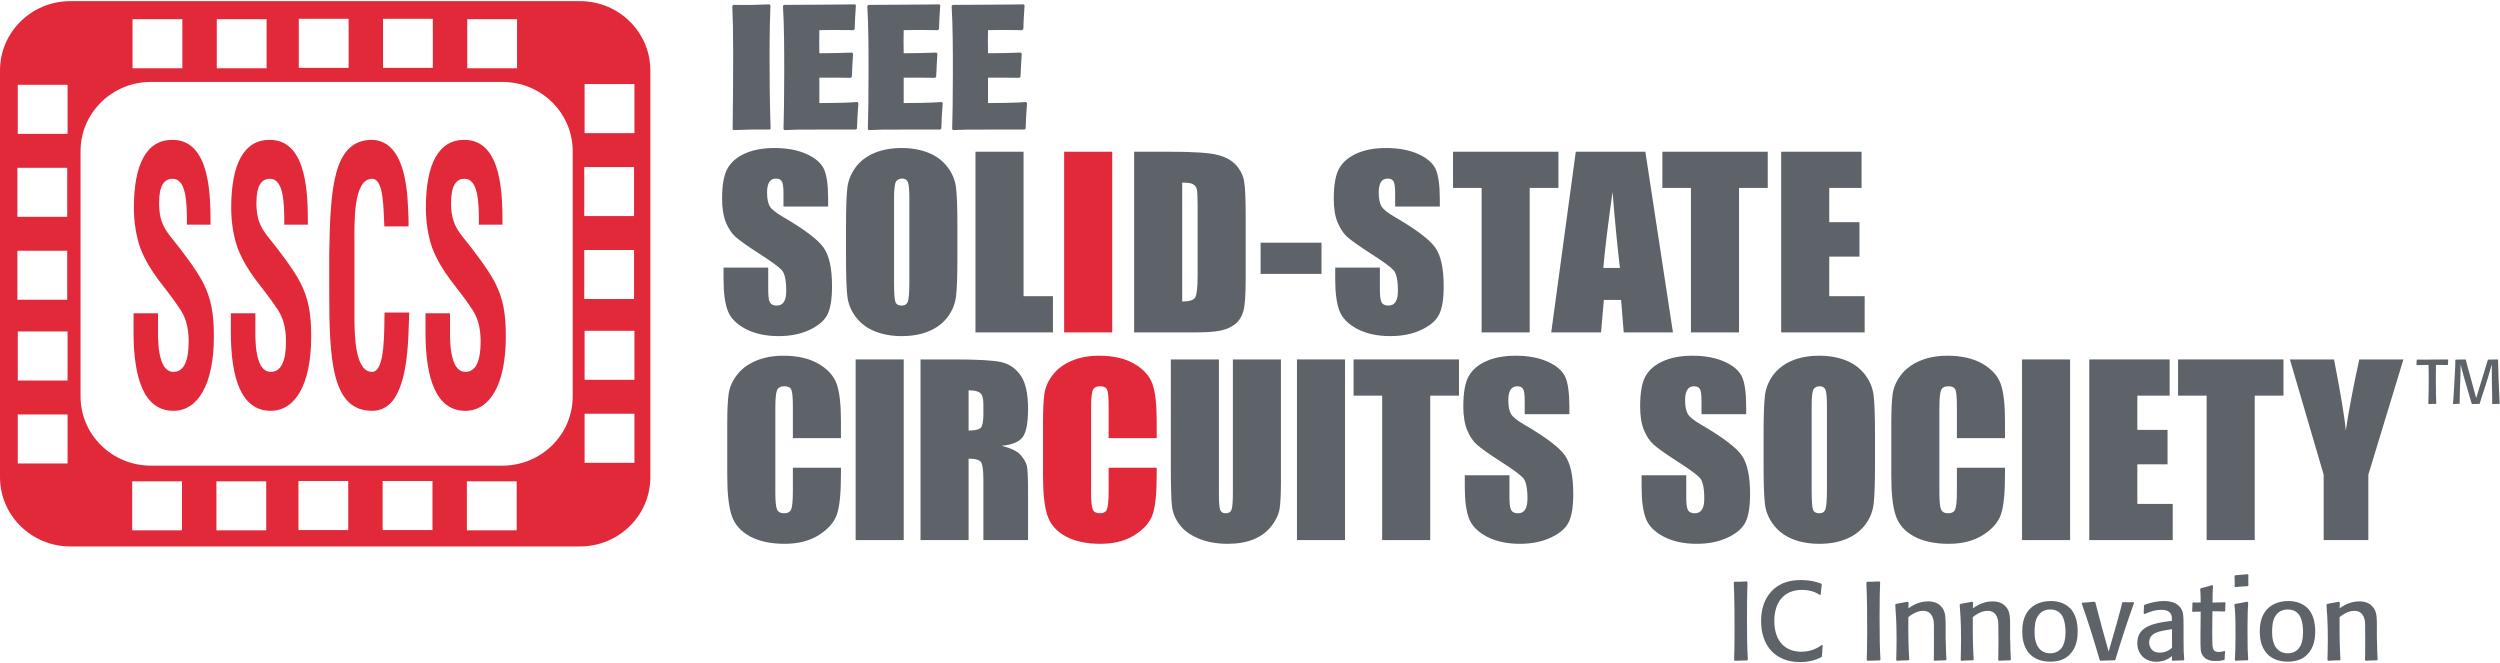 <svg version="1.1" width="196" height="52" xmlns="http://www.w3.org/2000/svg" xmlns:xlink="http://www.w3.org/1999/xlink" overflow="hidden"><g transform="matrix(1,0,0,1,615,-208)"><path d=" M 64.603 35.718 L 61.119 35.718 L 61.119 36.771 C 61.119 37.262 61.073 37.574 60.983 37.708 C 60.893 37.843 60.743 37.91 60.533 37.91 C 60.304 37.91 60.132 37.819 60.014 37.64 C 59.898 37.459 59.839 37.186 59.839 36.821 C 59.839 36.349 59.905 35.995 60.038 35.756 C 60.164 35.518 60.519 35.229 61.1 34.891 C 62.77 33.914 63.82 33.113 64.256 32.49 C 64.689 31.866 64.907 30.861 64.907 29.475 C 64.907 28.466 64.787 27.723 64.546 27.246 C 64.305 26.767 63.839 26.367 63.15 26.044 C 62.461 25.719 61.658 25.558 60.742 25.558 C 59.737 25.558 58.88 25.744 58.169 26.118 C 57.459 26.491 56.994 26.967 56.774 27.544 C 56.554 28.121 56.444 28.941 56.444 30.003 L 56.444 30.93 L 59.928 30.93 L 59.928 29.204 C 59.928 28.673 59.976 28.332 60.075 28.18 C 60.172 28.029 60.347 27.952 60.595 27.952 C 60.844 27.952 61.03 28.048 61.151 28.241 C 61.273 28.433 61.334 28.719 61.334 29.098 C 61.334 29.931 61.218 30.476 60.986 30.733 C 60.75 30.99 60.164 31.418 59.233 32.018 C 58.301 32.623 57.684 33.064 57.381 33.337 C 57.077 33.611 56.827 33.991 56.628 34.474 C 56.429 34.958 56.329 35.575 56.329 36.327 C 56.329 37.411 56.472 38.203 56.754 38.705 C 57.037 39.206 57.494 39.597 58.124 39.88 C 58.754 40.163 59.516 40.304 60.408 40.304 C 61.384 40.304 62.216 40.149 62.903 39.841 C 63.59 39.532 64.045 39.141 64.268 38.672 C 64.491 38.202 64.603 37.404 64.603 36.279 L 64.603 35.718" fill="#5D6369" transform="matrix(1.005,0,0,-1,-615,259.909)"/><path d=" M 70.938 36.371 C 70.938 37.03 70.9 37.451 70.824 37.635 C 70.749 37.818 70.595 37.91 70.36 37.91 C 70.162 37.91 70.01 37.835 69.905 37.687 C 69.799 37.539 69.746 37.099 69.746 36.371 L 69.746 29.762 C 69.746 28.94 69.781 28.433 69.85 28.241 C 69.919 28.048 70.079 27.952 70.333 27.952 C 70.592 27.952 70.757 28.064 70.829 28.285 C 70.901 28.506 70.938 29.034 70.938 29.867 Z M 74.687 31.72 C 74.687 30.298 74.653 29.292 74.584 28.701 C 74.516 28.109 74.302 27.568 73.942 27.079 C 73.582 26.589 73.096 26.214 72.483 25.951 C 71.871 25.689 71.156 25.558 70.341 25.558 C 69.569 25.558 68.874 25.681 68.258 25.93 C 67.642 26.177 67.147 26.549 66.772 27.044 C 66.398 27.54 66.175 28.078 66.104 28.662 C 66.033 29.244 65.997 30.264 65.997 31.72 L 65.997 34.142 C 65.997 35.563 66.031 36.571 66.099 37.162 C 66.168 37.753 66.382 38.294 66.742 38.784 C 67.101 39.273 67.587 39.649 68.2 39.911 C 68.813 40.173 69.527 40.304 70.341 40.304 C 71.115 40.304 71.81 40.181 72.425 39.932 C 73.041 39.685 73.536 39.313 73.911 38.818 C 74.286 38.323 74.509 37.785 74.581 37.201 C 74.652 36.618 74.687 35.599 74.687 34.142 L 74.687 31.72" fill="#5D6369" transform="matrix(1.005,0,0,-1,-615,259.909)"/><path d=" M 79.847 40.013 L 79.847 28.688 L 82.14 28.688 L 82.14 25.849 L 76.097 25.849 L 76.097 40.013 L 79.847 40.013" fill="#5D6369" transform="matrix(1.005,0,0,-1,-615,259.909)"/><path d=" M 86.764 40.013 L 86.764 25.849 L 83.013 25.849 L 83.013 40.013 L 86.764 40.013" fill="#E2293A" transform="matrix(1.005,0,0,-1,-615,259.909)"/><path d=" M 92.223 37.593 L 92.223 28.269 C 92.771 28.269 93.11 28.376 93.236 28.589 C 93.363 28.802 93.426 29.382 93.426 30.326 L 93.426 35.834 C 93.426 36.475 93.405 36.888 93.363 37.068 C 93.32 37.249 93.224 37.381 93.073 37.467 C 92.922 37.551 92.639 37.593 92.223 37.593 Z M 88.473 40.013 L 91.284 40.013 C 93.099 40.013 94.328 39.931 94.966 39.769 C 95.606 39.605 96.093 39.337 96.426 38.963 C 96.759 38.59 96.968 38.174 97.05 37.717 C 97.134 37.258 97.176 36.359 97.176 35.018 L 97.176 30.057 C 97.176 28.786 97.115 27.936 96.993 27.508 C 96.871 27.079 96.658 26.743 96.355 26.501 C 96.05 26.259 95.676 26.091 95.23 25.994 C 94.783 25.898 94.112 25.849 93.212 25.849 L 88.473 25.849 L 88.473 40.013" fill="#5D6369" transform="matrix(1.005,0,0,-1,-615,259.909)"/><path d=" M 103.09 32.882 L 103.09 30.436 L 98.34 30.436 L 98.34 32.882 L 103.09 32.882" fill="#5D6369" transform="matrix(1.005,0,0,-1,-615,259.909)"/><path d=" M 112.32 35.718 L 108.834 35.718 L 108.834 36.771 C 108.834 37.262 108.791 37.574 108.7 37.708 C 108.61 37.843 108.461 37.91 108.25 37.91 C 108.021 37.91 107.848 37.819 107.73 37.64 C 107.614 37.459 107.554 37.186 107.554 36.821 C 107.554 36.349 107.621 35.995 107.754 35.756 C 107.88 35.518 108.234 35.229 108.817 34.891 C 110.486 33.914 111.537 33.113 111.971 32.49 C 112.406 31.866 112.622 30.861 112.622 29.475 C 112.622 28.466 112.503 27.723 112.261 27.246 C 112.022 26.767 111.556 26.367 110.866 26.044 C 110.176 25.719 109.375 25.558 108.459 25.558 C 107.453 25.558 106.595 25.744 105.885 26.118 C 105.175 26.491 104.711 26.967 104.489 27.544 C 104.27 28.121 104.16 28.941 104.16 30.003 L 104.16 30.93 L 107.644 30.93 L 107.644 29.204 C 107.644 28.673 107.694 28.332 107.791 28.18 C 107.889 28.029 108.063 27.952 108.312 27.952 C 108.561 27.952 108.747 28.048 108.867 28.241 C 108.989 28.433 109.051 28.719 109.051 29.098 C 109.051 29.931 108.935 30.476 108.702 30.733 C 108.466 30.99 107.881 31.418 106.949 32.018 C 106.017 32.623 105.399 33.064 105.097 33.337 C 104.795 33.611 104.545 33.991 104.344 34.474 C 104.145 34.958 104.047 35.575 104.047 36.327 C 104.047 37.411 104.187 38.203 104.471 38.705 C 104.752 39.206 105.21 39.597 105.84 39.88 C 106.471 40.163 107.232 40.304 108.125 40.304 C 109.1 40.304 109.931 40.149 110.619 39.841 C 111.306 39.532 111.76 39.141 111.984 38.672 C 112.207 38.202 112.32 37.404 112.32 36.279 L 112.32 35.718" fill="#5D6369" transform="matrix(1.005,0,0,-1,-615,259.909)"/><path d=" M 121.573 40.013 L 121.573 37.176 L 119.331 37.176 L 119.331 25.849 L 115.581 25.849 L 115.581 37.176 L 113.351 37.176 L 113.351 40.013 L 121.573 40.013" fill="#5D6369" transform="matrix(1.005,0,0,-1,-615,259.909)"/><path d=" M 126.369 30.904 C 126.179 32.509 125.987 34.493 125.793 36.858 C 125.415 34.143 125.177 32.158 125.076 30.904 Z M 128.354 40.013 L 130.506 25.849 L 126.665 25.849 L 126.462 28.396 L 125.117 28.396 L 124.896 25.849 L 121.011 25.849 L 122.927 40.013 L 128.354 40.013" fill="#5D6369" transform="matrix(1.005,0,0,-1,-615,259.909)"/><path d=" M 137.902 40.013 L 137.902 37.176 L 135.661 37.176 L 135.661 25.849 L 131.91 25.849 L 131.91 37.176 L 129.682 37.176 L 129.682 40.013 L 137.902 40.013" fill="#5D6369" transform="matrix(1.005,0,0,-1,-615,259.909)"/><path d=" M 138.95 40.013 L 145.221 40.013 L 145.221 37.176 L 142.7 37.176 L 142.7 34.49 L 145.056 34.49 L 145.056 31.791 L 142.7 31.791 L 142.7 28.688 L 145.462 28.688 L 145.462 25.849 L 138.95 25.849 L 138.95 40.013" fill="#5D6369" transform="matrix(1.005,0,0,-1,-615,259.909)"/><path d=" M 65.602 17.559 L 61.852 17.559 L 61.852 20.021 C 61.852 20.736 61.812 21.183 61.731 21.359 C 61.65 21.538 61.473 21.626 61.199 21.626 C 60.889 21.626 60.693 21.518 60.609 21.302 C 60.525 21.087 60.484 20.621 60.484 19.905 L 60.484 13.33 C 60.484 12.641 60.525 12.194 60.609 11.983 C 60.693 11.775 60.88 11.668 61.172 11.668 C 61.453 11.668 61.635 11.775 61.723 11.983 C 61.809 12.194 61.852 12.688 61.852 13.463 L 61.852 15.241 L 65.602 15.241 L 65.602 14.69 C 65.602 13.225 65.496 12.187 65.286 11.576 C 65.074 10.962 64.607 10.426 63.886 9.965 C 63.164 9.505 62.274 9.274 61.217 9.274 C 60.117 9.274 59.212 9.469 58.499 9.859 C 57.786 10.25 57.312 10.791 57.081 11.482 C 56.849 12.17 56.733 13.21 56.733 14.598 L 56.733 18.733 C 56.733 19.751 56.77 20.517 56.841 21.026 C 56.912 21.537 57.124 22.028 57.478 22.5 C 57.831 22.971 58.321 23.342 58.948 23.614 C 59.575 23.885 60.296 24.021 61.109 24.021 C 62.214 24.021 63.127 23.81 63.846 23.392 C 64.565 22.973 65.037 22.45 65.264 21.825 C 65.489 21.199 65.602 20.226 65.602 18.904 L 65.602 17.559" fill="#5D6369" transform="matrix(1.005,0,0,-1,-615,259.909)"/><path d=" M 70.499 23.729 L 70.499 9.566 L 66.749 9.566 L 66.749 23.729 L 70.499 23.729" fill="#5D6369" transform="matrix(1.005,0,0,-1,-615,259.909)"/><path d=" M 75.56 21.309 L 75.56 18.155 C 75.987 18.155 76.286 18.212 76.457 18.326 C 76.627 18.44 76.714 18.808 76.714 19.434 L 76.714 20.215 C 76.714 20.664 76.631 20.959 76.466 21.098 C 76.301 21.239 75.999 21.309 75.56 21.309 Z M 71.81 23.729 L 74.47 23.729 C 76.242 23.729 77.442 23.661 78.07 23.528 C 78.697 23.393 79.209 23.051 79.604 22.5 C 80 21.949 80.198 21.069 80.198 19.862 C 80.198 18.759 80.058 18.017 79.778 17.639 C 79.499 17.259 78.948 17.033 78.128 16.957 C 78.872 16.775 79.371 16.534 79.626 16.231 C 79.882 15.927 80.041 15.649 80.104 15.395 C 80.166 15.141 80.198 14.443 80.198 13.3 L 80.198 9.566 L 76.714 9.566 L 76.714 14.271 C 76.714 15.029 76.651 15.498 76.529 15.679 C 76.405 15.86 76.083 15.95 75.56 15.95 L 75.56 9.566 L 71.81 9.566 L 71.81 23.729" fill="#5D6369" transform="matrix(1.005,0,0,-1,-615,259.909)"/><path d=" M 90.234 17.559 L 86.484 17.559 L 86.484 20.021 C 86.484 20.736 86.444 21.183 86.363 21.359 C 86.284 21.538 86.105 21.626 85.831 21.626 C 85.521 21.626 85.325 21.518 85.241 21.302 C 85.158 21.087 85.116 20.621 85.116 19.905 L 85.116 13.33 C 85.116 12.641 85.158 12.194 85.241 11.983 C 85.325 11.775 85.512 11.668 85.805 11.668 C 86.085 11.668 86.268 11.775 86.355 11.983 C 86.441 12.194 86.484 12.688 86.484 13.463 L 86.484 15.241 L 90.234 15.241 L 90.234 14.69 C 90.234 13.225 90.128 12.187 89.918 11.576 C 89.707 10.962 89.241 10.426 88.518 9.965 C 87.797 9.505 86.907 9.274 85.85 9.274 C 84.75 9.274 83.844 9.469 83.132 9.859 C 82.417 10.25 81.945 10.791 81.714 11.482 C 81.481 12.17 81.366 13.21 81.366 14.598 L 81.366 18.733 C 81.366 19.751 81.401 20.517 81.473 21.026 C 81.544 21.537 81.757 22.028 82.111 22.5 C 82.464 22.971 82.955 23.342 83.581 23.614 C 84.208 23.885 84.928 24.021 85.742 24.021 C 86.847 24.021 87.76 23.81 88.478 23.392 C 89.197 22.973 89.669 22.45 89.895 21.825 C 90.121 21.199 90.234 20.226 90.234 18.904 L 90.234 17.559" fill="#E2293A" transform="matrix(1.005,0,0,-1,-615,259.909)"/><path d=" M 99.926 23.729 L 99.926 14.267 C 99.926 13.194 99.891 12.442 99.82 12.007 C 99.749 11.572 99.538 11.126 99.186 10.668 C 98.835 10.211 98.373 9.864 97.799 9.628 C 97.225 9.393 96.549 9.274 95.77 9.274 C 94.907 9.274 94.146 9.414 93.486 9.693 C 92.827 9.973 92.333 10.338 92.005 10.787 C 91.678 11.235 91.486 11.709 91.427 12.207 C 91.366 12.707 91.337 13.754 91.337 15.351 L 91.337 23.729 L 95.088 23.729 L 95.088 13.112 C 95.088 12.493 95.121 12.099 95.191 11.926 C 95.26 11.755 95.399 11.668 95.61 11.668 C 95.849 11.668 96.004 11.763 96.073 11.952 C 96.142 12.142 96.177 12.59 96.177 13.295 L 96.177 23.729 L 99.926 23.729" fill="#5D6369" transform="matrix(1.005,0,0,-1,-615,259.909)"/><path d=" M 104.926 23.729 L 104.926 9.566 L 101.176 9.566 L 101.176 23.729 L 104.926 23.729" fill="#5D6369" transform="matrix(1.005,0,0,-1,-615,259.909)"/><path d=" M 113.815 23.729 L 113.815 20.891 L 111.571 20.891 L 111.571 9.566 L 107.822 9.566 L 107.822 20.891 L 105.592 20.891 L 105.592 23.729 L 113.815 23.729" fill="#5D6369" transform="matrix(1.005,0,0,-1,-615,259.909)"/><path d=" M 122.426 19.434 L 118.942 19.434 L 118.942 20.486 C 118.942 20.977 118.898 21.289 118.807 21.425 C 118.716 21.559 118.567 21.626 118.356 21.626 C 118.129 21.626 117.957 21.536 117.838 21.356 C 117.721 21.175 117.663 20.902 117.663 20.537 C 117.663 20.065 117.729 19.711 117.862 19.474 C 117.988 19.234 118.342 18.946 118.924 18.608 C 120.594 17.629 121.644 16.83 122.079 16.207 C 122.514 15.583 122.73 14.578 122.73 13.19 C 122.73 12.182 122.61 11.438 122.37 10.961 C 122.129 10.483 121.664 10.081 120.972 9.759 C 120.283 9.435 119.482 9.274 118.565 9.274 C 117.561 9.274 116.703 9.461 115.994 9.833 C 115.282 10.207 114.817 10.682 114.598 11.26 C 114.378 11.837 114.268 12.656 114.268 13.718 L 114.268 14.646 L 117.752 14.646 L 117.752 12.92 C 117.752 12.39 117.801 12.047 117.899 11.896 C 117.996 11.745 118.17 11.668 118.419 11.668 C 118.668 11.668 118.854 11.765 118.976 11.956 C 119.096 12.149 119.158 12.434 119.158 12.814 C 119.158 13.647 119.042 14.192 118.811 14.448 C 118.573 14.705 117.988 15.133 117.056 15.733 C 116.124 16.339 115.507 16.779 115.205 17.054 C 114.901 17.327 114.651 17.706 114.453 18.189 C 114.254 18.672 114.153 19.29 114.153 20.043 C 114.153 21.127 114.295 21.92 114.577 22.421 C 114.86 22.921 115.317 23.314 115.948 23.597 C 116.579 23.879 117.34 24.021 118.232 24.021 C 119.209 24.021 120.039 23.866 120.727 23.556 C 121.414 23.247 121.869 22.858 122.091 22.388 C 122.314 21.918 122.426 21.119 122.426 19.993 L 122.426 19.434" fill="#5D6369" transform="matrix(1.005,0,0,-1,-615,259.909)"/><path d=" M 136.219 19.434 L 132.734 19.434 L 132.734 20.486 C 132.734 20.977 132.692 21.289 132.6 21.425 C 132.511 21.559 132.36 21.626 132.149 21.626 C 131.922 21.626 131.748 21.536 131.632 21.356 C 131.514 21.175 131.455 20.902 131.455 20.537 C 131.455 20.065 131.522 19.711 131.655 19.474 C 131.781 19.234 132.137 18.946 132.717 18.608 C 134.386 17.629 135.437 16.83 135.872 16.207 C 136.306 15.583 136.523 14.578 136.523 13.19 C 136.523 12.182 136.403 11.438 136.162 10.961 C 135.922 10.483 135.457 10.081 134.766 9.759 C 134.077 9.435 133.275 9.274 132.358 9.274 C 131.355 9.274 130.496 9.461 129.786 9.833 C 129.076 10.207 128.61 10.682 128.392 11.26 C 128.171 11.837 128.061 12.656 128.061 13.718 L 128.061 14.646 L 131.545 14.646 L 131.545 12.92 C 131.545 12.39 131.593 12.047 131.691 11.896 C 131.79 11.745 131.963 11.668 132.212 11.668 C 132.461 11.668 132.646 11.765 132.769 11.956 C 132.89 12.149 132.951 12.434 132.951 12.814 C 132.951 13.647 132.834 14.192 132.604 14.448 C 132.367 14.705 131.782 15.133 130.849 15.733 C 129.917 16.339 129.299 16.779 128.998 17.054 C 128.694 17.327 128.443 17.706 128.245 18.189 C 128.045 18.672 127.947 19.29 127.947 20.043 C 127.947 21.127 128.087 21.92 128.37 22.421 C 128.653 22.921 129.111 23.314 129.741 23.597 C 130.371 23.879 131.132 24.021 132.026 24.021 C 133 24.021 133.831 23.866 134.52 23.556 C 135.207 23.247 135.662 22.858 135.885 22.388 C 136.107 21.918 136.219 21.119 136.219 19.993 L 136.219 19.434" fill="#5D6369" transform="matrix(1.005,0,0,-1,-615,259.909)"/><path d=" M 142.519 20.088 C 142.519 20.746 142.481 21.167 142.405 21.35 C 142.33 21.534 142.176 21.626 141.941 21.626 C 141.742 21.626 141.59 21.552 141.484 21.403 C 141.379 21.254 141.327 20.816 141.327 20.088 L 141.327 13.477 C 141.327 12.656 141.361 12.149 141.432 11.956 C 141.5 11.765 141.662 11.668 141.914 11.668 C 142.173 11.668 142.338 11.778 142.41 11.999 C 142.481 12.221 142.519 12.749 142.519 13.583 Z M 146.269 15.436 C 146.269 14.015 146.233 13.009 146.165 12.416 C 146.097 11.825 145.883 11.284 145.523 10.794 C 145.164 10.306 144.676 9.93 144.064 9.668 C 143.451 9.405 142.737 9.274 141.923 9.274 C 141.149 9.274 140.453 9.398 139.84 9.645 C 139.223 9.892 138.727 10.265 138.353 10.761 C 137.979 11.255 137.755 11.794 137.683 12.377 C 137.613 12.96 137.577 13.979 137.577 15.436 L 137.577 17.858 C 137.577 19.281 137.611 20.287 137.68 20.878 C 137.748 21.469 137.963 22.01 138.322 22.5 C 138.682 22.989 139.168 23.365 139.78 23.627 C 140.394 23.889 141.108 24.021 141.923 24.021 C 142.696 24.021 143.39 23.896 144.005 23.65 C 144.622 23.401 145.117 23.029 145.491 22.535 C 145.867 22.039 146.089 21.5 146.16 20.918 C 146.232 20.335 146.269 19.314 146.269 17.858 L 146.269 15.436" fill="#5D6369" transform="matrix(1.005,0,0,-1,-615,259.909)"/><path d=" M 156.409 17.559 L 152.658 17.559 L 152.658 20.021 C 152.658 20.736 152.618 21.183 152.539 21.359 C 152.458 21.538 152.28 21.626 152.006 21.626 C 151.696 21.626 151.499 21.518 151.416 21.302 C 151.332 21.087 151.291 20.621 151.291 19.905 L 151.291 13.33 C 151.291 12.641 151.332 12.194 151.416 11.983 C 151.499 11.775 151.686 11.668 151.979 11.668 C 152.259 11.668 152.442 11.775 152.529 11.983 C 152.615 12.194 152.658 12.688 152.658 13.463 L 152.658 15.241 L 156.409 15.241 L 156.409 14.69 C 156.409 13.225 156.304 12.187 156.092 11.576 C 155.881 10.962 155.415 10.426 154.693 9.965 C 153.971 9.505 153.082 9.274 152.023 9.274 C 150.924 9.274 150.018 9.469 149.305 9.859 C 148.592 10.25 148.119 10.791 147.888 11.482 C 147.656 12.17 147.54 13.21 147.54 14.598 L 147.54 18.733 C 147.54 19.751 147.576 20.517 147.647 21.026 C 147.719 21.537 147.932 22.028 148.284 22.5 C 148.638 22.971 149.129 23.342 149.755 23.614 C 150.382 23.885 151.102 24.021 151.917 24.021 C 153.021 24.021 153.934 23.81 154.652 23.392 C 155.372 22.973 155.844 22.45 156.07 21.825 C 156.295 21.199 156.409 20.226 156.409 18.904 L 156.409 17.559" fill="#5D6369" transform="matrix(1.005,0,0,-1,-615,259.909)"/><path d=" M 161.489 23.729 L 161.489 9.566 L 157.739 9.566 L 157.739 23.729 L 161.489 23.729" fill="#5D6369" transform="matrix(1.005,0,0,-1,-615,259.909)"/><path d=" M 162.984 23.729 L 169.253 23.729 L 169.253 20.891 L 166.734 20.891 L 166.734 18.206 L 169.09 18.206 L 169.09 15.507 L 166.734 15.507 L 166.734 12.402 L 169.494 12.402 L 169.494 9.566 L 162.984 9.566 L 162.984 23.729" fill="#5D6369" transform="matrix(1.005,0,0,-1,-615,259.909)"/><path d=" M 178.133 23.729 L 178.133 20.891 L 175.89 20.891 L 175.89 9.566 L 172.14 9.566 L 172.14 20.891 L 169.91 20.891 L 169.91 23.729 L 178.133 23.729" fill="#5D6369" transform="matrix(1.005,0,0,-1,-615,259.909)"/><path d=" M 187.49 23.729 L 184.754 14.692 L 184.754 9.566 L 181.269 9.566 L 181.269 14.692 L 178.635 23.729 L 182.077 23.729 C 182.613 20.962 182.918 19.1 182.994 18.143 C 183.213 19.652 183.566 21.515 184.047 23.729 L 187.49 23.729" fill="#5D6369" transform="matrix(1.005,0,0,-1,-615,259.909)"/><path d=" M 14.581 34.296 C 14.596 36.108 14.514 37.892 13.462 37.892 C 12.82 37.892 12.411 37.378 12.411 36 C 12.411 34.459 12.902 33.864 13.503 33.107 C 14.132 32.323 15.292 30.811 15.824 29.783 C 16.48 28.512 16.684 27.296 16.684 25.539 C 16.684 21.7 15.401 19.701 13.53 19.701 C 11.237 19.701 10.418 22.24 10.418 25.863 L 10.418 27.35 L 12.329 27.35 L 12.329 26.161 C 12.288 24.186 12.588 22.754 13.53 22.754 C 14.336 22.754 14.719 23.592 14.719 25.133 C 14.719 26.323 14.445 27.133 13.954 27.809 C 12.958 29.35 11.714 30.458 10.937 32.485 C 10.622 33.404 10.444 34.513 10.444 35.594 C 10.444 39.054 11.428 40.945 13.449 40.945 C 16.495 40.945 16.411 36.297 16.425 34.296 L 14.581 34.296" fill="#E2293A" transform="matrix(1.005,0,0,-1,-615,259.909)"/><path d=" M 22.174 34.296 C 22.188 36.108 22.106 37.892 21.055 37.892 C 20.412 37.892 20.003 37.378 20.003 36 C 20.003 34.459 20.495 33.864 21.095 33.107 C 21.722 32.323 22.885 30.811 23.416 29.783 C 24.072 28.512 24.277 27.296 24.277 25.539 C 24.277 21.7 22.993 19.701 21.122 19.701 C 18.829 19.701 18.009 22.24 18.009 25.863 L 18.009 27.35 L 19.921 27.35 L 19.921 26.161 C 19.88 24.186 20.181 22.754 21.122 22.754 C 21.929 22.754 22.31 23.592 22.31 25.133 C 22.31 26.323 22.038 27.133 21.546 27.809 C 20.548 29.35 19.306 30.458 18.527 32.485 C 18.214 33.404 18.035 34.513 18.035 35.594 C 18.035 39.054 19.02 40.945 21.041 40.945 C 24.085 40.945 24.004 36.297 24.018 34.296 L 22.174 34.296" fill="#E2293A" transform="matrix(1.005,0,0,-1,-615,259.909)"/><path d=" M 31.924 27.404 C 31.91 27.026 31.896 26.619 31.883 26.24 C 31.787 22.538 31.159 19.701 29.028 19.701 C 25.888 19.701 25.683 23.647 25.683 29.053 L 25.683 31.944 C 25.764 37.108 25.97 40.945 29.028 40.945 C 30.736 40.892 31.692 39.164 31.827 35.702 C 31.855 35.188 31.883 34.675 31.868 34.161 L 29.984 34.161 C 29.901 35.459 29.971 37.892 29.028 37.892 C 27.526 37.892 27.649 34.351 27.649 32.783 L 27.649 27.16 C 27.649 25.485 27.718 22.754 29.028 22.754 C 30.079 22.754 29.957 26.105 29.998 27.404 L 31.924 27.404" fill="#E2293A" transform="matrix(1.005,0,0,-1,-615,259.909)"/><path d=" M 37.359 34.296 C 37.372 36.108 37.29 37.892 36.238 37.892 C 35.597 37.892 35.187 37.378 35.187 36 C 35.187 34.459 35.678 33.864 36.279 33.107 C 36.907 32.323 38.067 30.811 38.601 29.783 C 39.256 28.512 39.46 27.296 39.46 25.539 C 39.46 21.7 38.177 19.701 36.305 19.701 C 34.013 19.701 33.193 22.24 33.193 25.863 L 33.193 27.35 L 35.105 27.35 L 35.105 26.161 C 35.063 24.186 35.363 22.754 36.305 22.754 C 37.111 22.754 37.495 23.592 37.495 25.133 C 37.495 26.323 37.221 27.133 36.73 27.809 C 35.733 29.35 34.49 30.458 33.712 32.485 C 33.396 33.404 33.221 34.513 33.221 35.594 C 33.221 39.054 34.203 40.945 36.225 40.945 C 39.27 40.945 39.188 36.297 39.2 34.296 L 37.359 34.296" fill="#E2293A" transform="matrix(1.005,0,0,-1,-615,259.909)"/><path d=" M 5.485 9.068 C 2.456 9.068 0 11.5 0 14.497 L 0 46.39 C 0 49.389 2.456 51.819 5.485 51.819 L 45.248 51.819 C 48.276 51.819 50.733 49.389 50.733 46.39 L 50.733 14.497 C 50.733 11.5 48.276 9.068 45.248 9.068 L 5.485 9.068 M 39.192 15.403 C 42.222 15.403 44.676 17.833 44.676 20.83 L 44.676 40.057 C 44.676 43.055 42.222 45.485 39.192 45.485 L 11.769 45.485 C 8.74 45.485 6.284 43.055 6.284 40.057 L 6.284 20.83 C 6.284 17.833 8.74 15.403 11.769 15.403 L 39.192 15.403 Z M 14.225 46.559 L 14.225 50.405 L 10.34 50.405 L 10.34 46.559 L 14.225 46.559 Z M 40.335 46.559 L 40.335 50.405 L 36.45 50.405 L 36.45 46.559 L 40.335 46.559 Z M 20.797 46.559 L 20.797 50.405 L 16.912 50.405 L 16.912 46.559 L 20.797 46.559 Z M 27.195 46.588 L 27.195 50.434 L 23.309 50.434 L 23.309 46.588 L 27.195 46.588 Z M 33.764 46.588 L 33.764 50.434 L 29.88 50.434 L 29.88 46.588 L 33.764 46.588 Z M 14.197 10.329 L 14.197 14.172 L 10.312 14.172 L 10.312 10.329 L 14.197 10.329 Z M 40.306 10.329 L 40.306 14.172 L 36.42 14.172 L 36.42 10.329 L 40.306 10.329 Z M 20.768 10.329 L 20.768 14.172 L 16.883 14.172 L 16.883 10.329 L 20.768 10.329 Z M 27.166 10.354 L 27.166 14.198 L 23.282 14.198 L 23.282 10.354 L 27.166 10.354 Z M 33.737 10.354 L 33.737 14.198 L 29.85 14.198 L 29.85 10.354 L 33.737 10.354 Z M 5.27 19.417 L 1.386 19.417 L 1.386 15.571 L 5.27 15.571 L 5.27 19.417 Z M 5.27 45.26 L 1.386 45.26 L 1.386 41.413 L 5.27 41.413 L 5.27 45.26 Z M 5.27 25.92 L 1.386 25.92 L 1.386 22.075 L 5.27 22.075 L 5.27 25.92 Z M 5.243 32.254 L 1.357 32.254 L 1.357 28.408 L 5.243 28.408 L 5.243 32.254 Z M 5.243 38.755 L 1.357 38.755 L 1.357 34.911 L 5.243 34.911 L 5.243 38.755 Z M 49.492 19.473 L 45.604 19.473 L 45.604 15.627 L 49.492 15.627 L 49.492 19.473 Z M 49.492 45.316 L 45.604 45.316 L 45.604 41.47 L 49.492 41.47 L 49.492 45.316 Z M 49.492 25.976 L 45.604 25.976 L 45.604 22.131 L 49.492 22.131 L 49.492 25.976 Z M 49.462 32.31 L 45.577 32.31 L 45.577 28.465 L 49.462 28.465 L 49.462 32.31 Z M 49.462 38.813 L 45.577 38.813 L 45.577 34.967 L 49.462 34.967 L 49.462 38.813 L 49.462 38.813" fill="#E2293A" transform="matrix(1.005,0,0,-1,-615,259.909)"/><path d=" M 136.325 6.265 C 136.298 5.68 136.281 4.989 136.281 3.486 C 136.281 1.809 136.298 1.093 136.351 0.193 L 136.298 0.131 C 135.914 0.123 135.791 0.123 135.329 0.105 L 135.276 0.166 C 135.294 0.699 135.311 1.162 135.311 2.29 C 135.311 3.609 135.311 4.919 135.25 6.23 L 135.294 6.3 C 135.678 6.3 135.818 6.3 136.263 6.326 L 136.325 6.265" fill="#5D6369" transform="matrix(1.005,0,0,-1,-615,259.909)"/><path d=" M 142.189 1.311 C 142.153 0.9 142.146 0.778 142.128 0.446 L 142.075 0.385 C 141.857 0.271 141.306 0 140.424 0 C 138.51 0 137.383 1.267 137.383 3.216 C 137.383 3.644 137.418 4.701 138.178 5.531 C 138.921 6.344 139.865 6.431 140.485 6.431 C 141.289 6.431 141.796 6.256 142.084 6.151 L 142.119 6.082 C 142.075 5.767 142.066 5.68 142.04 5.304 L 141.962 5.269 C 141.787 5.382 141.342 5.662 140.572 5.662 C 139.174 5.662 138.414 4.701 138.414 3.233 C 138.414 1.582 139.314 0.813 140.52 0.813 C 141.342 0.813 141.857 1.154 142.128 1.346 L 142.189 1.311" fill="#5D6369" transform="matrix(1.005,0,0,-1,-615,259.909)"/><path d=" M 146.671 6.265 C 146.644 5.68 146.626 4.989 146.626 3.486 C 146.626 1.809 146.644 1.093 146.696 0.193 L 146.644 0.131 C 146.259 0.123 146.137 0.123 145.674 0.105 L 145.622 0.166 C 145.639 0.699 145.657 1.162 145.657 2.29 C 145.657 3.609 145.657 4.919 145.595 6.23 L 145.639 6.3 C 146.023 6.3 146.164 6.3 146.609 6.326 L 146.671 6.265" fill="#5D6369" transform="matrix(1.005,0,0,-1,-615,259.909)"/><path d=" M 151.788 0.14 C 151.368 0.131 151.315 0.131 150.913 0.105 L 150.852 0.166 C 150.852 0.262 150.861 0.358 150.861 0.454 C 150.87 0.883 150.87 1.311 150.87 1.739 C 150.87 3.085 150.861 3.172 150.818 3.355 C 150.651 4.019 150.154 4.019 150.031 4.019 C 149.507 4.019 149.105 3.713 148.869 3.53 C 148.86 2.01 148.878 1.215 148.939 0.193 L 148.887 0.14 C 148.458 0.131 148.388 0.131 147.969 0.105 L 147.925 0.166 C 147.934 0.656 147.951 1.127 147.951 1.774 C 147.951 3.172 147.89 3.914 147.847 4.5 L 147.899 4.561 C 148.336 4.64 148.415 4.658 148.825 4.736 L 148.887 4.675 L 148.878 4.221 C 149.105 4.377 149.647 4.762 150.415 4.762 C 150.634 4.762 150.905 4.727 151.141 4.596 C 151.368 4.465 151.551 4.264 151.647 4.028 C 151.761 3.766 151.77 3.504 151.779 2.962 L 151.779 1.94 C 151.805 0.918 151.814 0.525 151.84 0.193 L 151.788 0.14" fill="#5D6369" transform="matrix(1.005,0,0,-1,-615,259.909)"/><path d=" M 156.817 0.14 C 156.397 0.131 156.345 0.131 155.943 0.105 L 155.882 0.166 C 155.882 0.262 155.89 0.358 155.89 0.454 C 155.899 0.883 155.899 1.311 155.899 1.739 C 155.899 3.085 155.89 3.172 155.847 3.355 C 155.681 4.019 155.183 4.019 155.061 4.019 C 154.536 4.019 154.135 3.713 153.899 3.53 C 153.89 2.01 153.907 1.215 153.968 0.193 L 153.916 0.14 C 153.488 0.131 153.418 0.131 152.998 0.105 L 152.955 0.166 C 152.964 0.656 152.981 1.127 152.981 1.774 C 152.981 3.172 152.92 3.914 152.876 4.5 L 152.929 4.561 C 153.366 4.64 153.444 4.658 153.854 4.736 L 153.916 4.675 L 153.907 4.221 C 154.135 4.377 154.676 4.762 155.445 4.762 C 155.663 4.762 155.935 4.727 156.171 4.596 C 156.397 4.465 156.581 4.264 156.677 4.028 C 156.791 3.766 156.799 3.504 156.808 2.962 L 156.808 1.94 C 156.834 0.918 156.843 0.525 156.869 0.193 L 156.817 0.14" fill="#5D6369" transform="matrix(1.005,0,0,-1,-615,259.909)"/><path d=" M 160.875 3.626 C 160.709 3.897 160.43 4.125 159.94 4.125 C 159.774 4.125 159.285 4.107 158.979 3.618 C 158.743 3.259 158.717 2.753 158.717 2.385 C 158.717 2.036 158.726 1.154 159.416 0.804 C 159.573 0.726 159.757 0.69 159.931 0.69 C 160.254 0.69 160.674 0.795 160.927 1.276 C 161.128 1.669 161.137 2.254 161.128 2.438 C 161.128 2.657 161.093 3.242 160.875 3.626 Z M 162.002 1.626 C 161.906 1.197 161.723 0.857 161.434 0.568 C 161.05 0.184 160.534 0.035 159.922 0.035 C 159.136 0.035 158.638 0.332 158.358 0.621 C 157.764 1.223 157.756 2.115 157.756 2.403 C 157.756 2.735 157.773 3.591 158.358 4.177 C 158.603 4.43 159.109 4.789 159.984 4.789 C 160.577 4.789 161.163 4.596 161.548 4.159 C 161.949 3.696 162.063 3.085 162.081 2.473 C 162.081 2.176 162.063 1.888 162.002 1.626" fill="#5D6369" transform="matrix(1.005,0,0,-1,-615,259.909)"/><path d=" M 164.967 0.14 C 164.478 0.131 164.355 0.131 163.848 0.105 L 163.796 0.166 C 163.368 1.652 162.913 3.128 162.397 4.587 L 162.433 4.658 C 162.861 4.684 162.957 4.692 163.385 4.736 L 163.455 4.692 C 163.779 3.399 164.136 2.106 164.495 0.821 C 164.582 1.136 165.02 2.657 165.115 2.997 C 165.403 4.002 165.482 4.36 165.552 4.658 L 165.613 4.701 C 166.024 4.684 166.093 4.692 166.435 4.701 L 166.478 4.64 C 165.946 3.172 165.474 1.686 165.02 0.193 L 164.967 0.14" fill="#5D6369" transform="matrix(1.005,0,0,-1,-615,259.909)"/><path d=" M 169.359 2.569 C 168.477 2.438 167.656 2.316 167.656 1.538 C 167.656 1.494 167.656 0.743 168.486 0.743 C 169.028 0.743 169.343 1.04 169.439 1.127 L 169.439 2.586 Z M 170.339 1.931 C 170.339 0.848 170.348 0.752 170.391 0.184 L 170.348 0.14 C 169.937 0.131 169.867 0.123 169.465 0.105 L 169.43 0.157 L 169.439 0.472 C 169.273 0.341 168.879 0.026 168.215 0.026 C 167.341 0.026 166.73 0.621 166.73 1.485 C 166.73 2.657 167.708 3.032 169.281 3.216 L 169.43 3.233 C 169.43 3.469 169.43 3.635 169.352 3.775 C 169.264 3.932 169.063 4.098 168.626 4.098 C 168.058 4.098 167.665 3.923 167.298 3.766 L 167.228 3.81 C 167.245 4.212 167.245 4.264 167.254 4.448 L 167.307 4.5 C 167.796 4.675 168.303 4.789 168.818 4.789 C 169.465 4.789 170.094 4.57 170.277 3.889 C 170.339 3.644 170.339 3.163 170.339 2.796 L 170.339 1.931" fill="#5D6369" transform="matrix(1.005,0,0,-1,-615,259.909)"/><path d=" M 173.58 0.821 C 173.554 0.533 173.554 0.472 173.545 0.218 L 173.501 0.166 C 173.318 0.123 173.169 0.088 172.845 0.088 C 172.636 0.088 172.086 0.088 171.814 0.542 C 171.658 0.795 171.658 1.005 171.658 2.036 L 171.675 3.958 C 171.368 3.958 171.36 3.949 171.045 3.941 L 171.011 3.994 C 171.028 4.273 171.028 4.343 171.028 4.622 L 171.081 4.675 C 171.273 4.675 171.386 4.666 171.675 4.675 C 171.666 4.858 171.666 5.05 171.666 5.234 C 171.658 5.4 171.649 5.566 171.64 5.732 L 171.684 5.794 C 172.077 5.889 172.172 5.916 172.575 6.038 L 172.636 5.994 C 172.609 5.418 172.6 5.304 172.6 4.666 C 172.968 4.675 173.073 4.675 173.571 4.692 L 173.615 4.64 C 173.597 4.413 173.589 4.317 173.589 4.019 L 173.545 3.967 C 173.108 3.976 173.055 3.985 172.592 3.985 L 172.575 2.359 C 172.584 2.254 172.584 1.757 172.584 1.634 C 172.584 0.997 172.662 0.795 173.099 0.795 C 173.282 0.795 173.422 0.839 173.518 0.874 L 173.58 0.821" fill="#5D6369" transform="matrix(1.005,0,0,-1,-615,259.909)"/><path d=" M 175.345 5.95 C 174.899 5.933 174.803 5.924 174.375 5.881 L 174.322 5.933 C 174.331 6.046 174.331 6.169 174.331 6.282 C 174.331 6.44 174.322 6.58 174.313 6.754 L 174.375 6.807 C 174.829 6.841 174.908 6.851 175.345 6.894 L 175.397 6.841 C 175.388 6.483 175.388 6.396 175.397 6.012 Z M 175.336 0.14 C 174.881 0.131 174.812 0.131 174.383 0.105 L 174.34 0.166 C 174.366 0.63 174.392 1.031 174.392 2.002 C 174.392 3.67 174.366 3.985 174.305 4.5 L 174.349 4.561 C 174.724 4.622 174.855 4.64 175.292 4.736 L 175.38 4.684 C 175.354 4.23 175.327 3.758 175.327 2.63 C 175.327 1.005 175.345 0.787 175.38 0.193 L 175.336 0.14" fill="#5D6369" transform="matrix(1.005,0,0,-1,-615,259.909)"/><path d=" M 179.405 3.626 C 179.239 3.897 178.96 4.125 178.47 4.125 C 178.304 4.125 177.815 4.107 177.509 3.618 C 177.273 3.259 177.247 2.753 177.247 2.385 C 177.247 2.036 177.256 1.154 177.946 0.804 C 178.103 0.726 178.287 0.69 178.462 0.69 C 178.784 0.69 179.204 0.795 179.457 1.276 C 179.658 1.669 179.667 2.254 179.658 2.438 C 179.658 2.657 179.624 3.242 179.405 3.626 Z M 180.532 1.626 C 180.436 1.197 180.253 0.857 179.964 0.568 C 179.58 0.184 179.064 0.035 178.453 0.035 C 177.666 0.035 177.169 0.332 176.888 0.621 C 176.294 1.223 176.286 2.115 176.286 2.403 C 176.286 2.735 176.303 3.591 176.888 4.177 C 177.133 4.43 177.64 4.789 178.514 4.789 C 179.108 4.789 179.694 4.596 180.078 4.159 C 180.48 3.696 180.593 3.085 180.611 2.473 C 180.611 2.176 180.593 1.888 180.532 1.626" fill="#5D6369" transform="matrix(1.005,0,0,-1,-615,259.909)"/><path d=" M 185.428 0.14 C 185.009 0.131 184.956 0.131 184.555 0.105 L 184.493 0.166 C 184.493 0.262 184.502 0.358 184.502 0.454 C 184.511 0.883 184.511 1.311 184.511 1.739 C 184.511 3.085 184.502 3.172 184.459 3.355 C 184.293 4.019 183.795 4.019 183.672 4.019 C 183.148 4.019 182.746 3.713 182.51 3.53 C 182.501 2.01 182.519 1.215 182.58 0.193 L 182.528 0.14 C 182.1 0.131 182.029 0.131 181.61 0.105 L 181.566 0.166 C 181.575 0.656 181.593 1.127 181.593 1.774 C 181.593 3.172 181.532 3.914 181.488 4.5 L 181.541 4.561 C 181.977 4.64 182.055 4.658 182.466 4.736 L 182.528 4.675 L 182.519 4.221 C 182.746 4.377 183.287 4.762 184.057 4.762 C 184.275 4.762 184.546 4.727 184.782 4.596 C 185.009 4.465 185.192 4.264 185.289 4.028 C 185.402 3.766 185.411 3.504 185.42 2.962 L 185.42 1.94 C 185.446 0.918 185.455 0.525 185.48 0.193 L 185.428 0.14" fill="#5D6369" transform="matrix(1.005,0,0,-1,-615,259.909)"/><path d=" M 190.933 23.292 C 190.521 23.302 190.452 23.302 190.03 23.302 C 190.019 22.811 190.019 22.732 190.019 22.295 C 190.019 21.062 190.039 20.575 190.054 20.28 L 190.025 20.246 C 189.744 20.246 189.73 20.246 189.46 20.231 L 189.435 20.266 C 189.46 20.954 189.465 21.641 189.465 22.329 C 189.465 22.83 189.455 23.091 189.449 23.302 C 189.022 23.297 188.973 23.297 188.536 23.282 L 188.506 23.317 C 188.516 23.489 188.516 23.508 188.527 23.68 L 188.551 23.715 C 188.904 23.715 189.469 23.715 189.823 23.72 C 190.201 23.72 190.58 23.725 190.958 23.729 L 190.983 23.695 C 190.968 23.523 190.963 23.469 190.963 23.326 L 190.933 23.292" fill="#5D6369" transform="matrix(1.005,0,0,-1,-615,259.909)"/><path d=" M 194.871 23.695 C 194.895 22.555 194.935 21.42 194.999 20.28 L 194.974 20.246 C 194.728 20.246 194.699 20.241 194.444 20.231 L 194.414 20.266 C 194.419 20.821 194.414 20.993 194.399 21.533 L 194.39 22.054 C 194.39 22.403 194.384 23.155 194.384 23.341 C 194.306 23.056 194.232 22.796 194.026 22.108 L 193.8 21.396 C 193.618 20.851 193.559 20.659 193.446 20.28 L 193.417 20.246 C 193.151 20.246 193.127 20.246 192.847 20.231 L 192.817 20.266 C 192.793 20.349 192.768 20.433 192.743 20.511 C 192.705 20.664 192.488 21.396 192.439 21.558 L 192.242 22.246 C 192.046 22.948 192.027 23.027 191.958 23.341 C 191.953 22.85 191.947 22.742 191.933 22.251 L 191.899 21.371 C 191.879 20.791 191.879 20.664 191.874 20.28 L 191.85 20.246 C 191.613 20.246 191.584 20.246 191.377 20.231 L 191.353 20.266 C 191.363 20.364 191.372 20.467 191.383 20.566 C 191.431 21.15 191.451 21.735 191.485 22.319 C 191.535 23.194 191.54 23.248 191.54 23.68 L 191.57 23.715 C 191.928 23.715 192.016 23.72 192.326 23.729 L 192.361 23.695 C 192.449 23.302 192.532 23.017 192.63 22.683 L 193.166 20.698 L 193.79 22.747 C 193.987 23.386 193.996 23.41 194.07 23.68 L 194.1 23.715 C 194.458 23.715 194.503 23.72 194.841 23.729 L 194.871 23.695" fill="#5D6369" transform="matrix(1.005,0,0,-1,-615,259.909)"/><path d=" M 60.047 41.751 C 58.718 41.765 58.4 41.751 57.223 41.709 L 57.154 41.778 C 57.181 43.772 57.195 45.766 57.195 47.76 C 57.195 49.477 57.167 50.461 57.126 51.444 L 57.209 51.526 C 58.441 51.513 58.732 51.513 60.02 51.568 L 60.103 51.485 C 60.075 50.737 60.034 49.574 60.034 47.497 C 60.034 45.6 60.047 43.717 60.117 41.82 L 60.047 41.751" fill="#5D6369" transform="matrix(1.005,0,0,-1,-615,259.909)"/><path d=" M 66.369 45.808 C 65.788 45.822 64.639 45.822 63.918 45.822 L 63.918 43.828 C 64.597 43.828 66.051 43.842 66.882 43.911 L 66.965 43.828 C 66.895 42.942 66.882 42.678 66.854 41.834 L 66.771 41.751 L 63.697 41.751 C 62.27 41.751 62.063 41.751 61.191 41.709 L 61.121 41.792 C 61.149 42.831 61.177 43.98 61.177 46.196 C 61.177 47.94 61.177 49.796 61.08 51.444 L 61.163 51.526 C 61.772 51.526 61.938 51.526 63.475 51.54 C 65.746 51.554 66.009 51.554 66.702 51.568 L 66.771 51.485 C 66.702 50.599 66.702 50.336 66.674 49.63 L 66.59 49.546 C 66.369 49.546 65.261 49.56 65.012 49.56 C 64.86 49.56 64.777 49.56 63.918 49.546 C 63.904 48.702 63.904 48.508 63.918 47.733 C 64.707 47.733 65.857 47.76 66.466 47.788 L 66.549 47.705 C 66.493 46.943 66.493 46.653 66.452 45.891 L 66.369 45.808" fill="#5D6369" transform="matrix(1.005,0,0,-1,-615,259.909)"/><path d=" M 72.947 45.808 C 72.366 45.822 71.217 45.822 70.497 45.822 L 70.497 43.828 C 71.175 43.828 72.629 43.842 73.46 43.911 L 73.543 43.828 C 73.474 42.942 73.46 42.678 73.432 41.834 L 73.349 41.751 L 70.275 41.751 C 68.849 41.751 68.641 41.751 67.769 41.709 L 67.7 41.792 C 67.727 42.831 67.755 43.98 67.755 46.196 C 67.755 47.94 67.755 49.796 67.658 51.444 L 67.741 51.526 C 68.351 51.526 68.516 51.526 70.053 51.54 C 72.324 51.554 72.587 51.554 73.279 51.568 L 73.349 51.485 C 73.279 50.599 73.279 50.336 73.252 49.63 L 73.169 49.546 C 72.947 49.546 71.84 49.56 71.59 49.56 C 71.438 49.56 71.355 49.56 70.497 49.546 C 70.483 48.702 70.483 48.508 70.497 47.733 C 71.286 47.733 72.436 47.76 73.044 47.788 L 73.128 47.705 C 73.072 46.943 73.072 46.653 73.031 45.891 L 72.947 45.808" fill="#5D6369" transform="matrix(1.005,0,0,-1,-615,259.909)"/><path d=" M 79.526 45.808 C 78.945 45.822 77.795 45.822 77.075 45.822 L 77.075 43.828 C 77.754 43.828 79.207 43.842 80.038 43.911 L 80.121 43.828 C 80.052 42.942 80.038 42.678 80.011 41.834 L 79.928 41.751 L 76.854 41.751 C 75.427 41.751 75.22 41.751 74.347 41.709 L 74.278 41.792 C 74.306 42.831 74.333 43.98 74.333 46.196 C 74.333 47.94 74.333 49.796 74.237 51.444 L 74.32 51.526 C 74.929 51.526 75.095 51.526 76.632 51.54 C 78.903 51.554 79.166 51.554 79.858 51.568 L 79.928 51.485 C 79.858 50.599 79.858 50.336 79.831 49.63 L 79.747 49.546 C 79.526 49.546 78.418 49.56 78.169 49.56 C 78.017 49.56 77.934 49.56 77.075 49.546 C 77.061 48.702 77.061 48.508 77.075 47.733 C 77.864 47.733 79.014 47.76 79.623 47.788 L 79.706 47.705 C 79.651 46.943 79.651 46.653 79.609 45.891 L 79.526 45.808" fill="#5D6369" transform="matrix(1.005,0,0,-1,-615,259.909)"/></g></svg>